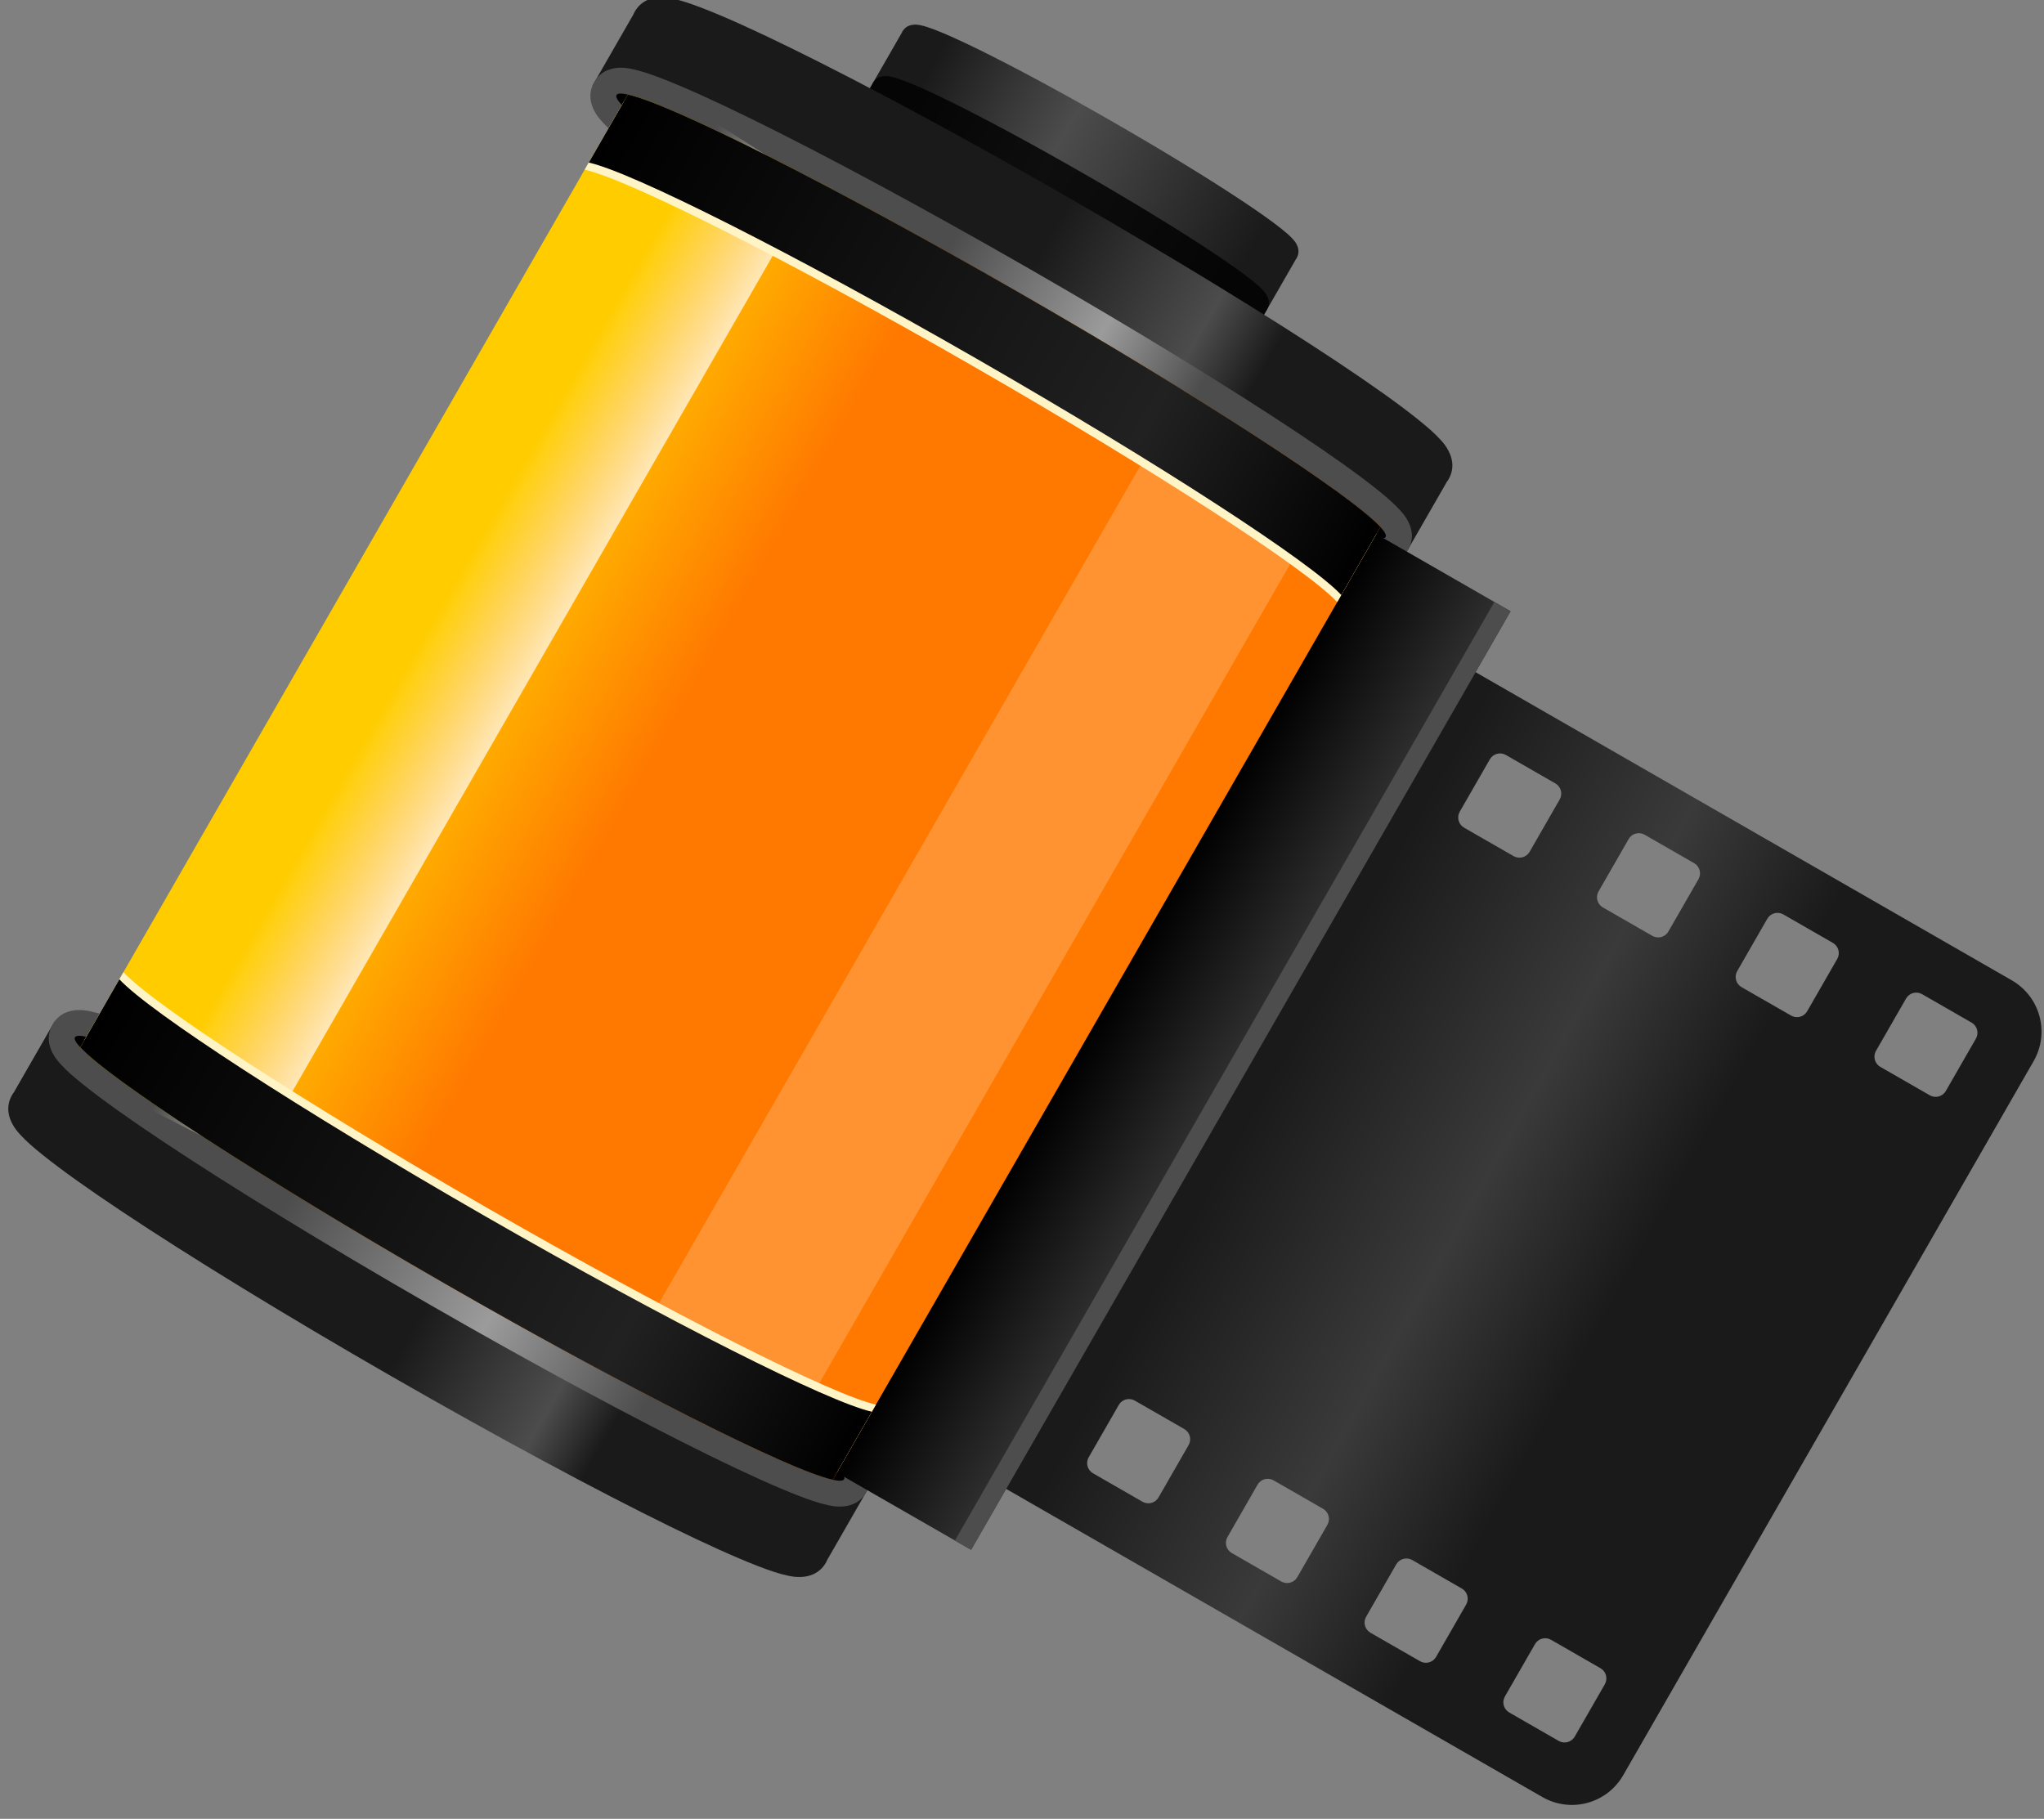 <?xml version="1.0" encoding="UTF-8" standalone="no"?>
<!-- Created with Inkscape (http://www.inkscape.org/) -->

<svg
   xmlns:dc="http://purl.org/dc/elements/1.1/"
   xmlns:cc="http://creativecommons.org/ns#"
   xmlns:rdf="http://www.w3.org/1999/02/22-rdf-syntax-ns#"
   xmlns:svg="http://www.w3.org/2000/svg"
   xmlns="http://www.w3.org/2000/svg"
   xmlns:xlink="http://www.w3.org/1999/xlink"
   xmlns:sodipodi="http://sodipodi.sourceforge.net/DTD/sodipodi-0.dtd"
   xmlns:inkscape="http://www.inkscape.org/namespaces/inkscape"
   width="56.184"
   height="50"
   id="svg2"
   version="1.1"
   inkscape:version="0.48.5 r10040"
   sodipodi:docname="rullino-logo.svg">
  <rect width="100%" height="100%" fill="#808080" stroke="none"/>
  <defs
     id="defs4">
    <linearGradient
       inkscape:collect="always"
       id="linearGradient3954">
      <stop
         style="stop-color:#1a1a1a;stop-opacity:1;"
         offset="0"
         id="stop3956" />
      <stop
         id="stop3962"
         offset="0.58"
         style="stop-color:#3a3a3a;stop-opacity:1" />
      <stop
         style="stop-color:#1a1a1a;stop-opacity:1"
         offset="1"
         id="stop3958" />
    </linearGradient>
    <linearGradient
       inkscape:collect="always"
       id="linearGradient3915">
      <stop
         style="stop-color:#000000;stop-opacity:1"
         offset="0"
         id="stop3917" />
      <stop
         style="stop-color:#333333;stop-opacity:1"
         offset="1"
         id="stop3919" />
    </linearGradient>
    <linearGradient
       inkscape:collect="always"
       id="linearGradient3900">
      <stop
         style="stop-color:#ffffff;stop-opacity:1;"
         offset="0"
         id="stop3902" />
      <stop
         style="stop-color:#ffffff;stop-opacity:0;"
         offset="1"
         id="stop3904" />
    </linearGradient>
    <linearGradient
       inkscape:collect="always"
       id="linearGradient3883">
      <stop
         style="stop-color:#ffcc00;stop-opacity:1;"
         offset="0"
         id="stop3885" />
      <stop
         style="stop-color:#ff7900;stop-opacity:1"
         offset="1"
         id="stop3887" />
    </linearGradient>
    <linearGradient
       inkscape:collect="always"
       id="linearGradient3859">
      <stop
         style="stop-color:#000000;stop-opacity:1;"
         offset="0"
         id="stop3861" />
      <stop
         id="stop3867"
         offset="0.709"
         style="stop-color:#212121;stop-opacity:1" />
      <stop
         style="stop-color:#000000;stop-opacity:1"
         offset="1"
         id="stop3863" />
    </linearGradient>
    <linearGradient
       id="linearGradient3846"
       inkscape:collect="always">
      <stop
         id="stop3848"
         offset="0"
         style="stop-color:#1a1a1a;stop-opacity:1;" />
      <stop
         style="stop-color:#4c4c4c;stop-opacity:1"
         offset="0.403"
         id="stop3850" />
      <stop
         id="stop3852"
         offset="1"
         style="stop-color:#1a1a1a;stop-opacity:1" />
    </linearGradient>
    <linearGradient
       id="linearGradient3832"
       inkscape:collect="always">
      <stop
         id="stop3834"
         offset="0"
         style="stop-color:#4d4d4d;stop-opacity:1;" />
      <stop
         style="stop-color:#9b9b9b;stop-opacity:1"
         offset="0.568"
         id="stop3836" />
      <stop
         id="stop3838"
         offset="1"
         style="stop-color:#4d4d4d;stop-opacity:1" />
    </linearGradient>
    <linearGradient
       inkscape:collect="always"
       id="linearGradient3808">
      <stop
         style="stop-color:#4d4d4d;stop-opacity:1;"
         offset="0"
         id="stop3810" />
      <stop
         id="stop3816"
         offset="0.609"
         style="stop-color:#9b9b9b;stop-opacity:1" />
      <stop
         style="stop-color:#4d4d4d;stop-opacity:1"
         offset="1"
         id="stop3812" />
    </linearGradient>
    <linearGradient
       inkscape:collect="always"
       id="linearGradient3782">
      <stop
         style="stop-color:#1a1a1a;stop-opacity:1;"
         offset="0"
         id="stop3784" />
      <stop
         id="stop3790"
         offset="0.711"
         style="stop-color:#4c4c4c;stop-opacity:1" />
      <stop
         style="stop-color:#1a1a1a;stop-opacity:1"
         offset="1"
         id="stop3786" />
    </linearGradient>
    <linearGradient
       inkscape:collect="always"
       xlink:href="#linearGradient3782"
       id="linearGradient3788"
       x1="145.053"
       y1="196.516"
       x2="214.024"
       y2="196.516"
       gradientUnits="userSpaceOnUse" />
    <linearGradient
       inkscape:collect="always"
       xlink:href="#linearGradient3782"
       id="linearGradient3798"
       x1="142.937"
       y1="530.484"
       x2="203.826"
       y2="530.484"
       gradientUnits="userSpaceOnUse" />
    <linearGradient
       inkscape:collect="always"
       xlink:href="#linearGradient3808"
       id="linearGradient3814"
       x1="122.811"
       y1="214.625"
       x2="201.573"
       y2="214.625"
       gradientUnits="userSpaceOnUse" />
    <linearGradient
       inkscape:collect="always"
       xlink:href="#linearGradient3832"
       id="linearGradient3824"
       x1="95.72"
       y1="512.375"
       x2="208.742"
       y2="512.375"
       gradientUnits="userSpaceOnUse" />
    <linearGradient
       inkscape:collect="always"
       xlink:href="#linearGradient3846"
       id="linearGradient3842"
       gradientUnits="userSpaceOnUse"
       x1="39.955"
       y1="196.516"
       x2="249.054"
       y2="196.516"
       gradientTransform="matrix(0.484,0,0,0.484,74.492,67.366)" />
    <linearGradient
       inkscape:collect="always"
       xlink:href="#linearGradient3859"
       id="linearGradient3865"
       x1="25.625"
       y1="220.547"
       x2="263.375"
       y2="220.547"
       gradientUnits="userSpaceOnUse" />
    <linearGradient
       inkscape:collect="always"
       xlink:href="#linearGradient3859"
       id="linearGradient3881"
       gradientUnits="userSpaceOnUse"
       x1="25.625"
       y1="220.547"
       x2="263.375"
       y2="220.547" />
    <linearGradient
       inkscape:collect="always"
       xlink:href="#linearGradient3883"
       id="linearGradient3891"
       x1="54.589"
       y1="363.5"
       x2="121.965"
       y2="363.5"
       gradientUnits="userSpaceOnUse" />
    <linearGradient
       inkscape:collect="always"
       xlink:href="#linearGradient3900"
       id="linearGradient3906"
       x1="48.755"
       y1="363.5"
       x2="82.031"
       y2="363.5"
       gradientUnits="userSpaceOnUse"
       gradientTransform="matrix(-1,0,0,1,132.938,0)" />
    <linearGradient
       inkscape:collect="always"
       xlink:href="#linearGradient3915"
       id="linearGradient3921"
       x1="263.126"
       y1="363.5"
       x2="305.801"
       y2="363.5"
       gradientUnits="userSpaceOnUse" />
    <linearGradient
       inkscape:collect="always"
       xlink:href="#linearGradient3954"
       id="linearGradient3960"
       x1="312.618"
       y1="363.5"
       x2="424.442"
       y2="362"
       gradientUnits="userSpaceOnUse" />
  </defs>
  <sodipodi:namedview
     id="base"
     pagecolor="#ffffff"
     bordercolor="#666666"
     borderopacity="1.0"
     inkscape:pageopacity="0.0"
     inkscape:pageshadow="2"
     inkscape:zoom="4"
     inkscape:cx="71.770063"
     inkscape:cy="32.523676"
     inkscape:document-units="px"
     inkscape:current-layer="layer1"
     showgrid="false"
     showborder="false"
     inkscape:showpageshadow="false"
     inkscape:object-paths="false"
     inkscape:object-nodes="false"
     inkscape:window-width="1366"
     inkscape:window-height="702"
     inkscape:window-x="0"
     inkscape:window-y="27"
     inkscape:window-maximized="1"
     fit-margin-top="0"
     fit-margin-left="0"
     fit-margin-right="0"
     fit-margin-bottom="0" />
  <g
     inkscape:label="Layer 1"
     inkscape:groupmode="layer"
     id="layer1"
     transform="translate(-8.271,-504.341)">
    <g
       id="g3964"
       transform="matrix(0.087,0.05,-0.05,0.087,33.949,487.13)">
      <path
         id="rect3925"
         d="m 269.969,234.469 c -9.01,0 -16.281,7.24 -16.281,16.25 l 0,225.562 c 0,9.01 7.271,16.25 16.281,16.25 l 205.219,0 c 9.01,0 16.25,-7.24 16.25,-16.25 l 0,-225.562 c 0,-9.01 -7.24,-16.25 -16.25,-16.25 l -205.219,0 z M 324.312,250 l 15.625,0 c 1.783,0 3.219,1.436 3.219,3.219 l 0,16.531 c 0,1.783 -1.436,3.219 -3.219,3.219 l -15.625,0 c -1.783,0 -3.219,-1.436 -3.219,-3.219 l 0,-16.531 c 0,-1.783 1.436,-3.219 3.219,-3.219 z m 43.844,0 15.625,0 c 1.783,0 3.219,1.436 3.219,3.219 l 0,16.531 c 0,1.783 -1.436,3.219 -3.219,3.219 l -15.625,0 c -1.783,0 -3.219,-1.436 -3.219,-3.219 l 0,-16.531 c 0,-1.783 1.436,-3.219 3.219,-3.219 z m 43.812,0 15.656,0 c 1.783,0 3.219,1.436 3.219,3.219 l 0,16.531 c 0,1.783 -1.436,3.219 -3.219,3.219 l -15.656,0 c -1.783,0 -3.219,-1.436 -3.219,-3.219 l 0,-16.531 c 0,-1.783 1.436,-3.219 3.219,-3.219 z m 43.844,0 15.625,0 c 1.783,0 3.219,1.436 3.219,3.219 l 0,16.531 c 0,1.783 -1.436,3.219 -3.219,3.219 l -15.625,0 c -1.783,0 -3.219,-1.436 -3.219,-3.219 l 0,-16.531 c 0,-1.783 1.436,-3.219 3.219,-3.219 z m -131.5,204 15.625,0 c 1.783,0 3.219,1.436 3.219,3.219 l 0,16.531 c 0,1.783 -1.436,3.219 -3.219,3.219 l -15.625,0 c -1.783,0 -3.219,-1.436 -3.219,-3.219 l 0,-16.531 c 0,-1.783 1.436,-3.219 3.219,-3.219 z m 43.844,0 15.625,0 c 1.783,0 3.219,1.436 3.219,3.219 l 0,16.531 c 0,1.783 -1.436,3.219 -3.219,3.219 l -15.625,0 c -1.783,0 -3.219,-1.436 -3.219,-3.219 l 0,-16.531 c 0,-1.783 1.436,-3.219 3.219,-3.219 z m 43.812,0 15.656,0 c 1.783,0 3.219,1.436 3.219,3.219 l 0,16.531 c 0,1.783 -1.436,3.219 -3.219,3.219 l -15.656,0 c -1.783,0 -3.219,-1.436 -3.219,-3.219 l 0,-16.531 c 0,-1.783 1.436,-3.219 3.219,-3.219 z m 43.844,0 15.625,0 c 1.783,0 3.219,1.436 3.219,3.219 l 0,16.531 c 0,1.783 -1.436,3.219 -3.219,3.219 l -15.625,0 c -1.783,0 -3.219,-1.436 -3.219,-3.219 l 0,-16.531 c 0,-1.783 1.436,-3.219 3.219,-3.219 z"
         style="fill:url(#linearGradient3960);fill-opacity:1;fill-rule:nonzero;stroke:none"
         inkscape:connector-curvature="0" />
      <path
         sodipodi:nodetypes="cccsssssssscssccccc"
         id="path3840"
         d="m 82.244,193.798 0,-32.7 0.015,0 c -0.022,-0.168 -0.045,-0.344 -0.045,-0.53 0,-1.89 1.222,-2.855 1.862,-3.27 0.64,-0.415 1.157,-0.594 1.711,-0.772 1.107,-0.356 2.369,-0.601 3.952,-0.848 3.166,-0.493 7.531,-0.917 12.915,-1.272 10.766,-0.709 25.531,-1.136 41.847,-1.136 16.316,0 31.081,0.427 41.847,1.136 5.383,0.354 9.749,0.779 12.915,1.272 1.583,0.246 2.844,0.492 3.952,0.848 0.554,0.178 1.071,0.357 1.711,0.772 0.64,0.415 1.862,1.38 1.862,3.27 0,0.186 -0.024,0.362 -0.045,0.53 l 0.015,0 0,32.7 -124.513,0 z"
         style="fill:url(#linearGradient3842);fill-opacity:1;fill-rule:nonzero;stroke:none"
         inkscape:connector-curvature="0" />
      <path
         id="path3758"
         d="m 16,511.281 0,22.25 0.031,0 c -0.045,0.347 -0.094,0.71 -0.094,1.094 0,3.901 2.523,5.893 3.844,6.75 1.321,0.857 2.388,1.226 3.531,1.594 2.286,0.735 4.889,1.241 8.156,1.75 6.535,1.017 15.545,1.893 26.656,2.625 22.222,1.463 52.698,2.344 86.375,2.344 33.677,0 64.153,-0.881 86.375,-2.344 11.111,-0.732 20.121,-1.608 26.656,-2.625 3.267,-0.509 5.871,-1.015 8.156,-1.75 1.143,-0.368 2.21,-0.737 3.531,-1.594 1.321,-0.857 3.844,-2.849 3.844,-6.75 0,-0.384 -0.049,-0.746 -0.094,-1.094 l 0.031,0 0,-22.25 -257,0 z"
         style="fill:url(#linearGradient3798);fill-opacity:1;fill-rule:nonzero;stroke:none"
         inkscape:connector-curvature="0" />
      <path
         id="path3755"
         d="m 144.5,497.312 c -33.677,0 -64.153,0.881 -86.375,2.344 -11.111,0.732 -20.121,1.608 -26.656,2.625 -3.267,0.509 -5.871,1.015 -8.156,1.75 -1.143,0.368 -2.21,0.737 -3.531,1.594 -1.321,0.857 -3.844,2.849 -3.844,6.75 0,3.901 2.523,5.893 3.844,6.75 1.321,0.857 2.388,1.226 3.531,1.594 2.286,0.735 4.889,1.241 8.156,1.75 6.535,1.017 15.545,1.893 26.656,2.625 22.222,1.463 52.698,2.344 86.375,2.344 33.677,0 64.153,-0.881 86.375,-2.344 11.111,-0.732 20.121,-1.608 26.656,-2.625 3.267,-0.509 5.871,-1.015 8.156,-1.75 1.143,-0.368 2.21,-0.737 3.531,-1.594 1.321,-0.857 3.844,-2.849 3.844,-6.75 0,-3.901 -2.523,-5.893 -3.844,-6.75 -1.321,-0.857 -2.388,-1.226 -3.531,-1.594 -2.286,-0.735 -4.889,-1.241 -8.156,-1.75 -6.535,-1.017 -15.545,-1.893 -26.656,-2.625 -22.222,-1.463 -52.698,-2.344 -86.375,-2.344 z"
         style="fill:url(#linearGradient3824);fill-opacity:1;fill-rule:nonzero;stroke:none"
         inkscape:connector-curvature="0" />
      <path
         d="m 266,512.362 c 0,4.418 -54.397,8 -121.5,8 -67.103,0 -121.5,-3.582 -121.5,-8 0,-4.418 54.397,-8 121.5,-8 67.103,0 121.5,3.582 121.5,8 z"
         sodipodi:ry="8"
         sodipodi:rx="121.5"
         sodipodi:cy="512.36218"
         sodipodi:cx="144.5"
         id="path3753"
         style="fill:#000000;fill-opacity:1;fill-rule:nonzero;stroke:none"
         sodipodi:type="arc" />
      <path
         inkscape:connector-curvature="0"
         style="opacity:0.819;fill:#000000;fill-opacity:1;fill-rule:nonzero;stroke:none"
         d="m 82.244,210.062 0,-32.7 0.015,0 c -0.022,-0.168 -0.045,-0.344 -0.045,-0.53 0,-1.89 1.222,-2.855 1.862,-3.27 0.64,-0.415 1.157,-0.594 1.711,-0.772 1.107,-0.356 2.369,-0.601 3.952,-0.848 3.166,-0.493 7.531,-0.917 12.915,-1.272 10.766,-0.709 25.531,-1.136 41.847,-1.136 16.316,0 31.081,0.427 41.847,1.136 5.383,0.354 9.749,0.779 12.915,1.272 1.583,0.246 2.844,0.492 3.952,0.848 0.554,0.178 1.071,0.357 1.711,0.772 0.64,0.415 1.862,1.38 1.862,3.27 0,0.186 -0.024,0.362 -0.045,0.53 l 0.015,0 0,32.7 -124.513,0 z"
         id="path3844"
         sodipodi:nodetypes="cccsssssssscssccccc" />
      <path
         inkscape:connector-curvature="0"
         style="fill:url(#linearGradient3788);fill-opacity:1;fill-rule:nonzero;stroke:none"
         d="m 16,215.719 0,-22.25 0.031,0 c -0.045,-0.347 -0.094,-0.71 -0.094,-1.094 0,-3.901 2.523,-5.893 3.844,-6.75 1.321,-0.857 2.388,-1.226 3.531,-1.594 2.286,-0.735 4.889,-1.241 8.156,-1.75 6.535,-1.017 15.545,-1.893 26.656,-2.625 22.222,-1.463 52.698,-2.344 86.375,-2.344 33.677,0 64.153,0.881 86.375,2.344 11.111,0.732 20.121,1.608 26.656,2.625 3.267,0.509 5.871,1.015 8.156,1.75 1.143,0.368 2.21,0.737 3.531,1.594 1.321,0.857 3.844,2.849 3.844,6.75 0,0.384 -0.049,0.746 -0.094,1.094 l 0.031,0 0,22.25 -257,0 z"
         id="path3763" />
      <path
         inkscape:connector-curvature="0"
         style="fill:url(#linearGradient3814);fill-opacity:1;fill-rule:nonzero;stroke:none"
         d="m 144.5,229.688 c -33.677,0 -64.153,-0.881 -86.375,-2.344 -11.111,-0.732 -20.121,-1.608 -26.656,-2.625 -3.267,-0.509 -5.871,-1.015 -8.156,-1.75 -1.143,-0.368 -2.21,-0.737 -3.531,-1.594 -1.321,-0.857 -3.844,-2.849 -3.844,-6.75 0,-3.901 2.523,-5.893 3.844,-6.75 1.321,-0.857 2.388,-1.226 3.531,-1.594 2.286,-0.735 4.889,-1.241 8.156,-1.75 6.535,-1.017 15.545,-1.893 26.656,-2.625 22.222,-1.463 52.698,-2.344 86.375,-2.344 33.677,0 64.153,0.881 86.375,2.344 11.111,0.732 20.121,1.608 26.656,2.625 3.267,0.509 5.871,1.015 8.156,1.75 1.143,0.368 2.21,0.737 3.531,1.594 1.321,0.857 3.844,2.849 3.844,6.75 0,3.901 -2.523,5.893 -3.844,6.75 -1.321,0.857 -2.388,1.226 -3.531,1.594 -2.286,0.735 -4.889,1.241 -8.156,1.75 -6.535,1.017 -15.545,1.893 -26.656,2.625 -22.222,1.463 -52.698,2.344 -86.375,2.344 z"
         id="path3765" />
      <path
         transform="matrix(1,0,0,-1,0,727)"
         sodipodi:type="arc"
         style="fill:#000000;fill-opacity:1;fill-rule:nonzero;stroke:none"
         id="path3767"
         sodipodi:cx="144.5"
         sodipodi:cy="512.36218"
         sodipodi:rx="121.5"
         sodipodi:ry="8"
         d="m 266,512.362 c 0,4.418 -54.397,8 -121.5,8 -67.103,0 -121.5,-3.582 -121.5,-8 0,-4.418 54.397,-8 121.5,-8 67.103,0 121.5,3.582 121.5,8 z" />
      <rect
         y="215.219"
         x="248.364"
         height="296.562"
         width="57.438"
         id="rect3913"
         style="fill:url(#linearGradient3921);fill-opacity:1;fill-rule:nonzero;stroke:none" />
      <path
         id="rect3771"
         d="m 144.5,206.625 c -58.476,0 -107.287,2.72 -118.875,6.344 l 0,3.312 0,294.438 0,3.312 c 11.588,3.623 60.399,6.344 118.875,6.344 58.476,0 107.287,-2.72 118.875,-6.344 l 0,-3.312 0,-294.438 0,-3.312 C 251.787,209.345 202.976,206.625 144.5,206.625 z"
         style="fill:url(#linearGradient3891);fill-opacity:1;fill-rule:nonzero;stroke:none"
         inkscape:connector-curvature="0" />
      <path
         inkscape:connector-curvature="0"
         id="rect3895"
         d="m 50.906,207.781 c 11.848,0.469 22.358,1.052 31.125,1.75 l 0,307.938 c -8.767,0.698 -19.277,1.281 -31.125,1.75 l 0,-311.438 z"
         style="opacity:0.761;fill:url(#linearGradient3906);fill-opacity:1;fill-rule:nonzero;stroke:none" />
      <path
         id="rect3908"
         d="m 198,207.469 0,312.062 c 20.103,-0.651 37.047,-1.638 49,-2.875 l 0,-306.312 c -11.953,-1.237 -28.897,-2.224 -49,-2.875 z"
         style="opacity:0.195;fill:#ffffff;fill-opacity:1;fill-rule:nonzero;stroke:none"
         inkscape:connector-curvature="0" />
      <g
         id="g3871">
        <path
           id="path3869"
           d="m 144.5,208.875 c -58.476,0 -107.287,2.72 -118.875,6.344 l 0,3.312 0,18.188 C 37.213,233.095 86.024,230.375 144.5,230.375 c 58.476,0 107.287,2.72 118.875,6.344 l 0,-18.188 0,-3.312 C 251.787,211.595 202.976,208.875 144.5,208.875 z"
           style="fill:#fff4c5;fill-opacity:1;fill-rule:nonzero;stroke:none"
           inkscape:connector-curvature="0" />
        <path
           style="fill:url(#linearGradient3865);fill-opacity:1;fill-rule:nonzero;stroke:none"
           d="m 144.5,206.625 c -58.476,0 -107.287,2.72 -118.875,6.344 l 0,3.312 0,18.188 C 37.213,230.845 86.024,228.125 144.5,228.125 c 58.476,0 107.287,2.72 118.875,6.344 l 0,-18.188 0,-3.312 C 251.787,209.345 202.976,206.625 144.5,206.625 z"
           id="path3854"
           inkscape:connector-curvature="0" />
      </g>
      <g
         transform="matrix(1,0,0,-1,0,727)"
         id="g3875">
        <path
           inkscape:connector-curvature="0"
           style="fill:#fff4c5;fill-opacity:1;fill-rule:nonzero;stroke:none"
           d="m 144.5,208.875 c -58.476,0 -107.287,2.72 -118.875,6.344 l 0,3.312 0,18.188 C 37.213,233.095 86.024,230.375 144.5,230.375 c 58.476,0 107.287,2.72 118.875,6.344 l 0,-18.188 0,-3.312 C 251.787,211.595 202.976,208.875 144.5,208.875 z"
           id="path3877" />
        <path
           inkscape:connector-curvature="0"
           id="path3879"
           d="m 144.5,206.625 c -58.476,0 -107.287,2.72 -118.875,6.344 l 0,3.312 0,18.188 C 37.213,230.845 86.024,228.125 144.5,228.125 c 58.476,0 107.287,2.72 118.875,6.344 l 0,-18.188 0,-3.312 C 251.787,209.345 202.976,206.625 144.5,206.625 z"
           style="fill:url(#linearGradient3881);fill-opacity:1;fill-rule:nonzero;stroke:none" />
      </g>
      <rect
         style="fill:#4d4d4d;fill-opacity:1;fill-rule:nonzero;stroke:none"
         id="rect3923"
         width="5.112"
         height="296.562"
         x="300.69"
         y="215.219" />
    </g>
  </g>
</svg>
